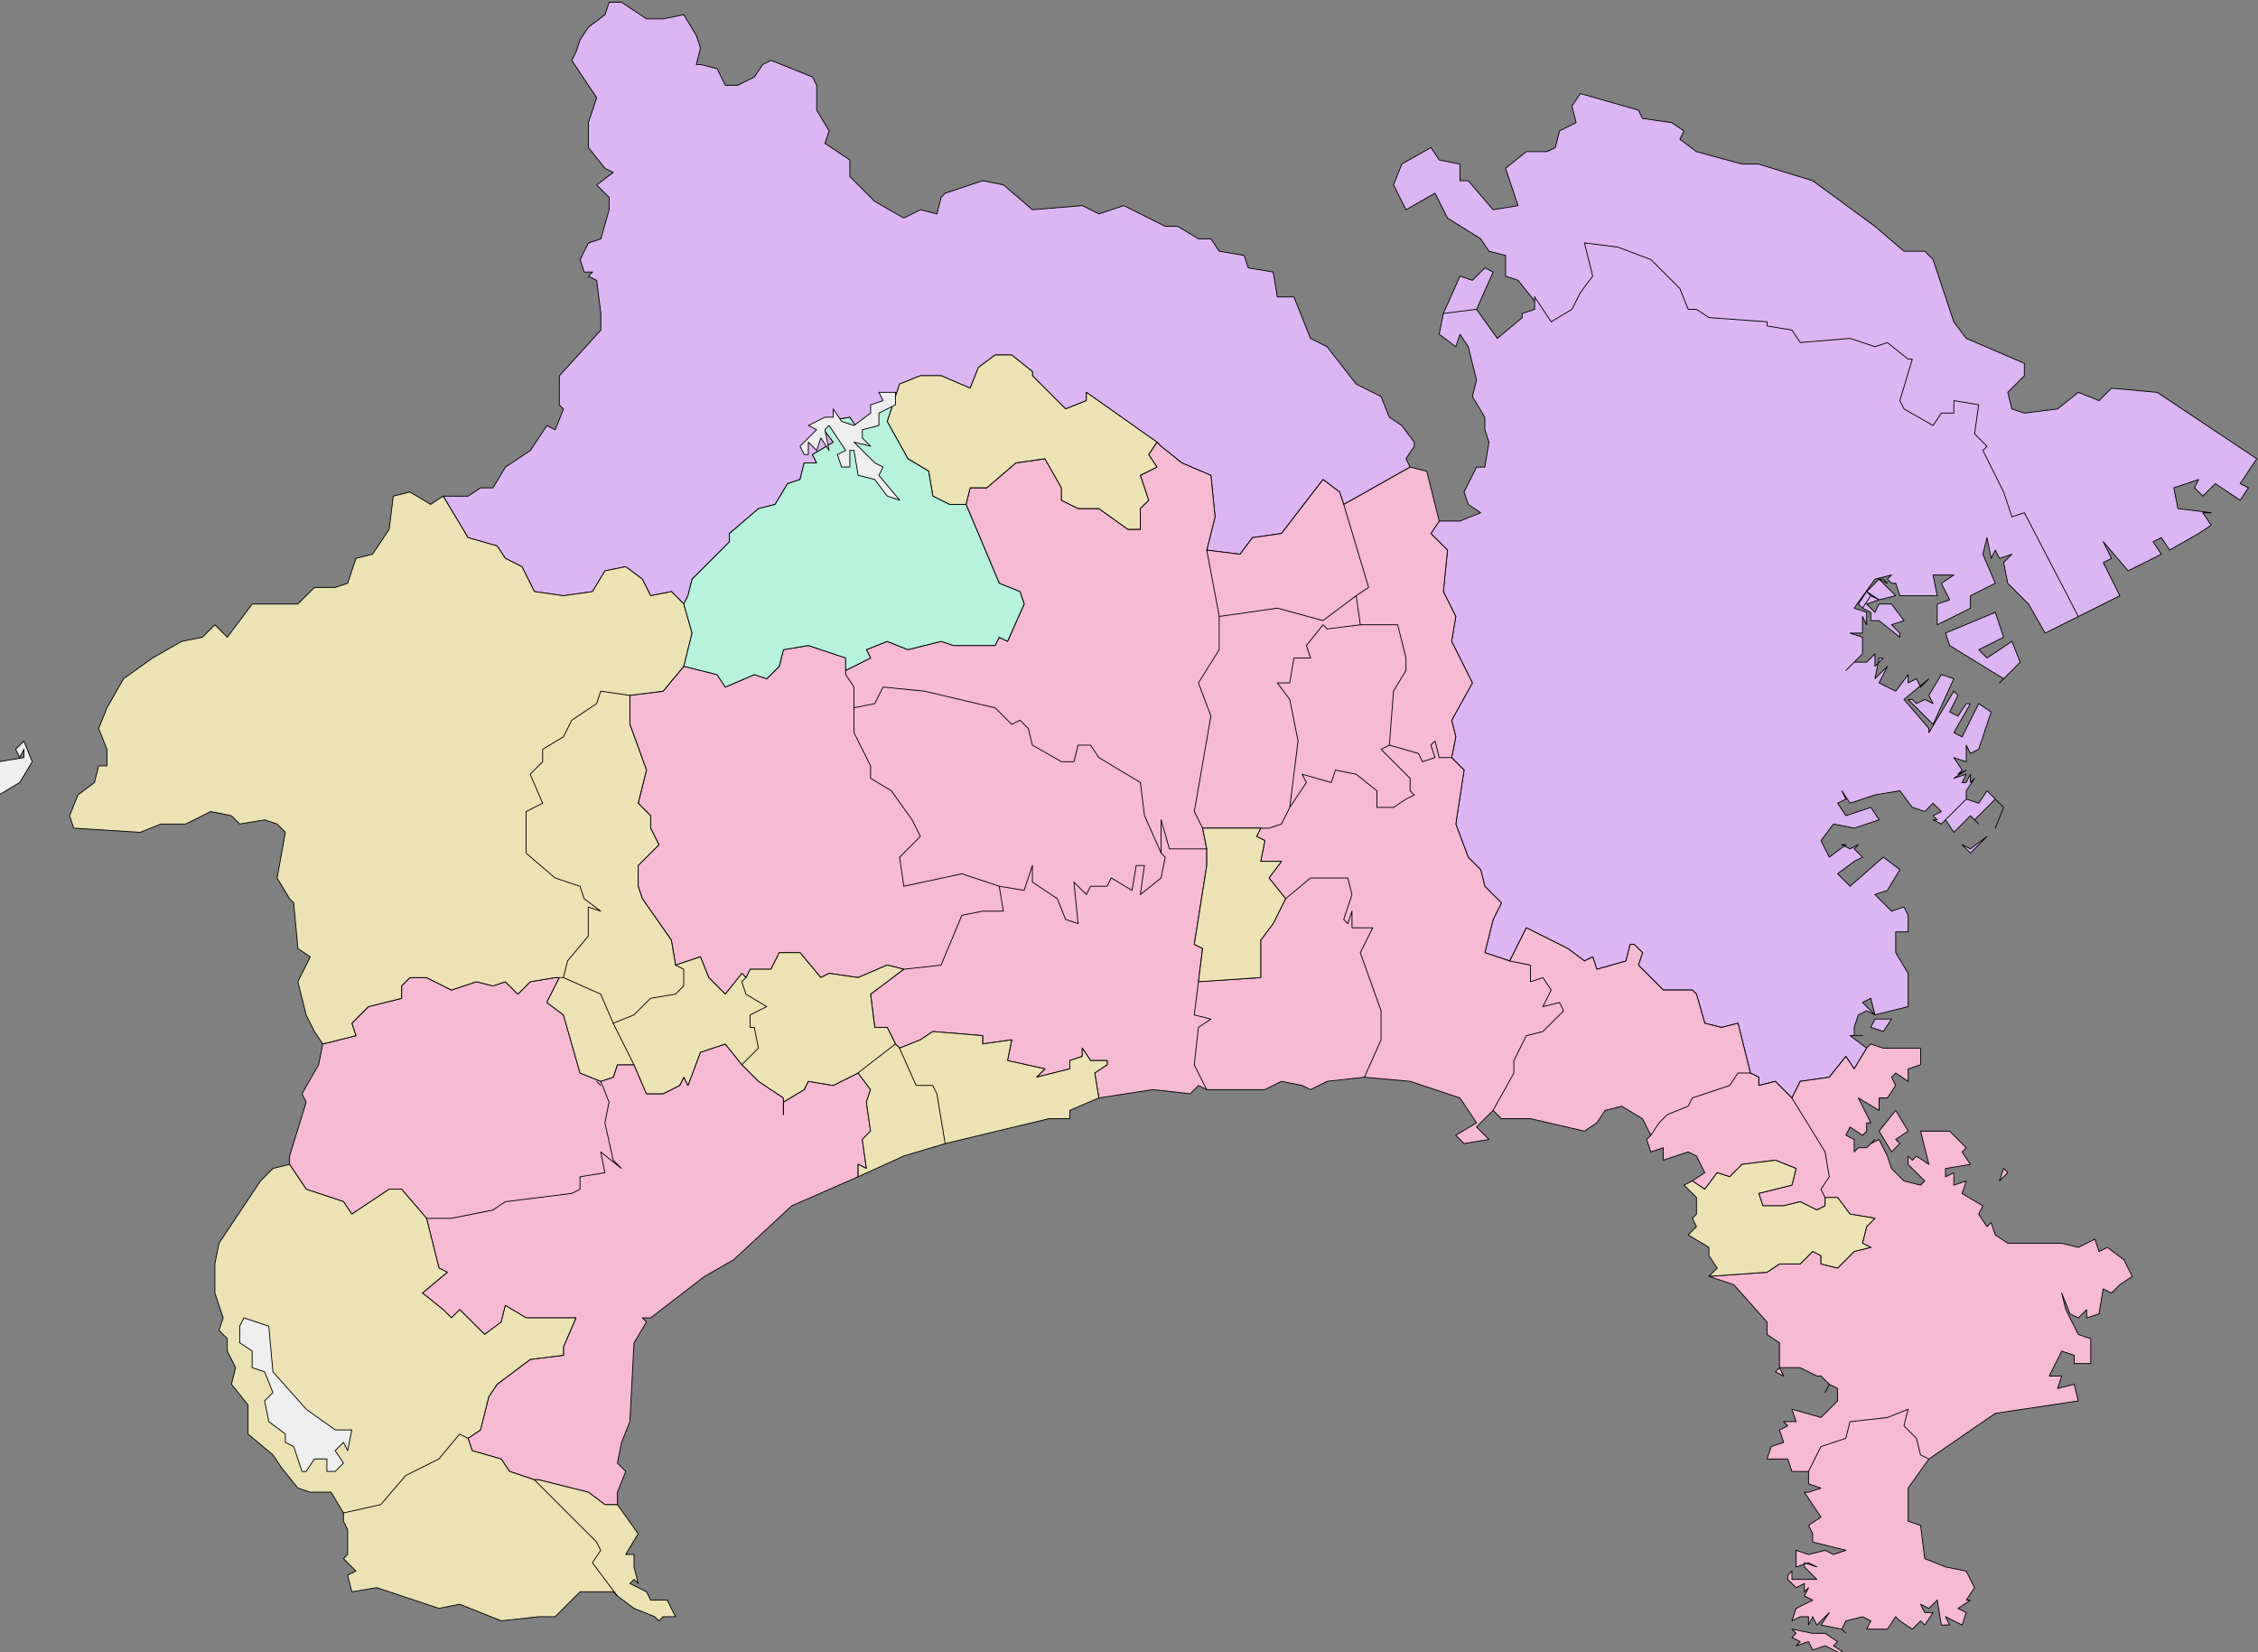 <?xml version="1.0" encoding="UTF-8" standalone="no"?>
<!-- Created with Inkscape (http://www.inkscape.org/) -->

<svg
   xmlns:dc="http://purl.org/dc/elements/1.1/"
   xmlns:cc="http://creativecommons.org/ns#"
   xmlns:rdf="http://www.w3.org/1999/02/22-rdf-syntax-ns#"
   xmlns:svg="http://www.w3.org/2000/svg"
   xmlns="http://www.w3.org/2000/svg"
   xmlns:sodipodi="http://sodipodi.sourceforge.net/DTD/sodipodi-0.dtd"
   xmlns:inkscape="http://www.inkscape.org/namespaces/inkscape"
   width="185.261mm"
   height="135.559mm"
   viewBox="0 0 185.261 135.559"
   version="1.1"
   id="svg7005"
   inkscape:version="0.92.4 (5da689c313, 2019-01-14)"
   sodipodi:docname="dist_kanagawa.svg">
  <rect x="0" y="0" width="185.261" height="135.559" fill="#808080" stroke="none"/>
  <defs
     id="defs6999" />
  <sodipodi:namedview
     id="base"
     pagecolor="#ffffff"
     bordercolor="#666666"
     borderopacity="1.0"
     inkscape:pageopacity="0.0"
     inkscape:pageshadow="2"
     inkscape:zoom="0.35"
     inkscape:cx="201.6807"
     inkscape:cy="665.44251"
     inkscape:document-units="mm"
     inkscape:current-layer="layer1"
     showgrid="false"
     fit-margin-top="0"
     fit-margin-left="0"
     fit-margin-right="0"
     fit-margin-bottom="0"
     inkscape:window-width="1511"
     inkscape:window-height="1582"
     inkscape:window-x="1513"
     inkscape:window-y="409"
     inkscape:window-maximized="0" />
  <g
     inkscape:label="レイヤー 1"
     inkscape:groupmode="layer"
     id="layer1"
     transform="translate(73.772,-189.34)">
    <g
       id="g5041"
       transform="matrix(1.287,0,0,1.287,358.946,-360.254)">
      <path
         style="fill:#dcb6f2;stroke:#000000;stroke-width:0.053;stroke-linejoin:round"
         inkscape:connector-curvature="0"
         d="m -221.985,497.025 0.529,-1.058 1.852,-0.265 1.058,-1.323 0.529,0.794 0.794,-1.323 -1.058,-0.794 h 0.794 -0.529 v -0.529 l 0.265,-0.794 0.529,-0.265 0.529,0.265 -0.794,-0.794 0.529,-0.265 0.265,1.058 2.117,-0.529 v -2.117 l -0.794,-1.323 v -1.323 h 0.794 v -1.058 l -0.265,-0.529 -0.794,0.265 -1.058,-1.058 0.794,-0.265 0.794,-1.323 -1.058,-0.794 -2.117,1.852 -0.529,-0.529 -0.265,-0.265 1.058,-0.794 0.529,-0.265 -0.529,-0.529 0.265,-0.265 -0.529,0.265 -0.529,-0.265 h 0.265 l -1.058,0.794 -0.529,-1.058 0.794,-1.058 1.323,0.265 1.587,-0.529 -0.529,-0.794 -1.587,0.529 -0.529,-0.794 0.529,-0.265 -0.265,-0.529 0.529,0.794 1.587,-0.529 1.587,-0.265 0.794,1.058 0.794,0.265 0.529,-0.529 0.529,0.529 -0.529,0.265 0.265,0.265 h -0.265 l 0.529,0.265 1.587,-1.587 -1.323,1.323 0.529,0.794 1.058,-1.058 0.529,0.529 -0.265,-0.265 1.323,-1.323 0.529,0.529 -0.529,1.323 0.529,-1.323 -1.058,-1.058 -0.529,0.794 -0.794,-0.265 v -0.529 l 0.529,-0.794 -0.265,0.265 v -0.529 l -0.265,0.529 h -0.265 l 0.265,-0.529 -0.794,0.265 0.794,-0.529 -0.529,0.265 0.265,-0.265 -0.529,-0.794 0.794,0.265 v -1.058 l 0.265,0.529 0.529,-0.265 0.794,-2.381 -0.794,-0.529 -1.058,2.117 -0.529,-0.265 1.058,-1.852 h -0.265 l -0.529,0.794 -0.529,-0.265 0.529,-1.058 -0.265,-0.265 -1.587,2.646 v -0.265 l -1.587,-1.852 1.587,-1.323 -0.529,0.529 -0.265,-0.529 -0.529,0.265 v -0.529 l -0.794,1.058 -1.058,-0.529 0.529,-1.058 -0.794,0.794 0.265,-1.323 h 0.265 l -0.529,0.529 v -0.794 l -0.529,0.529 h -0.794 l -0.529,0.529 1.058,-1.058 v -1.058 l -0.794,-0.265 h 0.794 v -1.058 l 0.265,0.529 v -0.794 l -0.794,-0.265 1.323,-1.852 1.058,-0.265 -0.265,0.265 0.265,0.265 h 0.265 l 0.265,0.794 h 1.058 1.323 l -0.265,-1.323 h 1.323 l -0.794,0.529 0.529,1.058 -0.794,0.265 v 1.323 l 2.117,-1.058 v -0.794 l 1.587,-0.794 -0.794,-1.852 0.265,-1.058 0.265,1.323 0.265,-0.529 0.265,0.529 0.794,-0.265 -0.529,0.529 0.265,1.323 1.323,1.323 1.058,1.852 2.117,-1.058 2.646,-1.323 -1.058,-2.117 0.529,-0.265 -0.529,-1.058 1.587,1.852 2.117,-1.058 -0.529,-0.794 0.529,-0.265 0.529,0.794 1.852,-1.058 0.794,-0.529 -0.529,-0.794 h 0.529 l -2.117,-0.265 -0.265,-1.323 1.587,-0.529 -0.265,0.529 0.529,0.529 0.794,-0.794 1.587,1.058 0.529,-0.794 -0.529,-0.265 1.058,-1.587 -6.35,-4.233 -2.91,-0.265 -0.794,0.794 -1.323,-0.529 -1.323,1.058 -2.117,0.265 -0.794,-0.265 -0.265,-1.058 1.058,-1.058 v -0.794 l -3.704,-1.587 -0.794,-1.058 -1.323,-3.969 -0.529,-0.529 h -1.323 l -1.852,-1.587 -3.969,-2.91 -3.44,-1.058 h -1.058 l -2.91,-0.794 -1.058,-0.794 0.265,-0.529 -0.794,-0.529 -1.852,-0.265 -0.265,-0.529 -3.704,-1.058 -0.529,0.794 0.265,1.058 -1.058,0.529 -0.265,1.058 -0.529,0.265 h -1.323 l -1.323,1.058 0.794,2.381 -1.587,0.265 -1.587,-1.852 h -0.529 v -1.058 l -1.323,-0.265 -0.529,-0.794 -1.852,1.058 -0.529,1.323 0.794,1.587 1.852,-1.058 0.794,1.587 2.117,1.323 0.529,0.794 1.058,0.265 v 1.323 l 0.794,0.265 1.058,1.323 v -0.265 0.794 l -0.794,0.265 v 0.265 l -1.587,1.323 -1.323,-1.852 1.058,-2.381 -0.529,-0.265 -0.794,0.794 -0.794,-0.265 -1.058,2.381 -0.265,1.323 1.058,0.794 0.265,-0.794 0.529,0.794 0.529,2.117 -0.265,1.058 0.794,1.323 v 0.794 l 0.265,0.794 -0.265,1.587 h -0.529 l -0.794,1.587 0.265,0.794 0.794,0.529 -1.323,0.529 h -1.323 l -0.529,0.794 1.058,1.058 -0.265,2.646 0.794,1.587 -0.265,1.587 1.323,2.646 -1.323,2.381 0.265,1.058 -0.265,1.323 0.794,0.794 -0.529,3.44 0.794,2.117 0.794,0.794 0.265,1.058 1.058,1.058 -0.529,1.058 -0.529,2.117 1.587,0.529 1.058,-2.117 2.646,1.323 1.058,0.794 0.529,-0.265 0.265,0.794 1.852,-0.529 0.265,-1.058 h 0.265 l 0.529,0.529 -0.265,0.794 1.587,1.587 h 1.852 l 0.265,0.265 0.529,1.852 1.058,0.265 1.058,-0.265 0.794,3.175 0.529,0.265 v 0.529 l 1.058,-0.265 z m 5.027,-4.498 0.794,0.265 0.529,-0.794 h -1.058 z m 5.821,-11.642 0.529,0.529 1.058,-1.058 -1.058,0.794 z m -3.44,-9.26 1.587,1.587 1.323,-2.91 -0.794,-0.265 -0.794,1.323 0.265,0.529 -0.529,-0.265 -0.529,0.265 -0.265,-0.265 z m 2.381,-4.233 0.265,0.794 3.44,2.117 -0.265,0.265 1.323,-1.323 -0.529,-1.323 -1.587,1.058 -0.529,-0.529 1.587,-0.794 -0.529,-1.587 z m -5.292,-1.587 0.529,0.265 v 0.529 h 0.529 l 1.323,1.058 v -0.265 l -0.529,-0.529 0.794,-0.265 -0.794,-1.058 h -0.794 l -0.265,0.529 -0.529,-0.529 0.794,-0.265 -0.529,-0.265 z m -0.265,-0.265 0.265,0.265 0.529,-0.794 -0.265,-0.265 z m -74.877,0 0.265,-0.529 0.265,-1.058 2.381,-2.381 v -0.529 l 1.852,-1.587 1.058,-0.265 0.794,-1.323 0.794,-0.265 0.265,-1.058 h 0.794 l -0.265,-0.529 1.323,-0.794 -0.794,-1.058 0.265,-0.265 1.587,-0.265 0.529,0.794 2.381,-2.117 0.265,-0.794 1.323,-0.529 h 1.323 l 1.852,0.794 0.529,-1.323 1.058,-0.794 h 1.058 l 1.323,1.058 v 0.265 l 2.117,2.117 1.323,-0.529 v -0.529 l 4.498,3.175 0.265,0.265 1.323,1.058 1.852,0.794 0.265,2.646 -0.529,2.117 2.117,0.265 0.794,-1.058 1.852,-0.265 2.646,-3.44 1.058,0.794 0.265,0.794 4.233,-2.381 -0.265,-0.529 0.529,-0.794 v -0.265 l -0.794,-1.058 -0.794,-0.529 -0.529,-1.323 -1.587,-0.794 -1.852,-2.381 -1.058,-0.529 -1.058,-2.646 h -1.058 l -0.265,-1.587 -1.587,-0.265 -0.265,-0.794 -1.587,-0.265 -0.529,-0.794 h -0.794 l -1.323,-0.794 h -0.794 l -2.646,-1.323 -1.587,0.529 -1.058,-0.529 -3.175,0.265 -1.852,-1.587 -1.323,-0.265 -2.381,0.794 -0.265,0.265 -0.265,1.058 -1.058,-0.265 -1.058,0.529 -1.852,-1.058 -1.587,-1.587 v -1.058 l -1.587,-1.058 0.265,-0.794 -0.794,-1.323 v -1.587 l -0.265,-0.529 -2.646,-1.058 -0.529,0.265 -0.529,0.794 -1.058,0.529 h -0.794 l -0.529,-1.058 -1.058,-0.265 h -0.265 l 0.265,-1.058 -0.265,-0.794 -0.794,-1.323 -1.323,0.265 h -1.058 l -1.587,-1.058 h -0.794 l -0.265,0.794 -1.058,0.794 -0.529,0.794 -0.265,0.794 -0.265,0.529 1.587,2.381 -0.529,1.587 v 1.587 l 1.058,1.323 0.529,0.265 -1.058,0.794 0.794,0.794 v 0.794 l -0.529,1.852 -0.794,0.265 -0.529,1.058 0.265,0.794 h 0.529 l -0.265,0.265 0.529,0.265 0.265,2.117 v 1.058 l -2.646,2.91 v 1.852 l 0.265,0.265 -0.529,1.323 -0.529,-0.265 -1.058,1.587 -1.587,1.058 -0.794,1.323 h -0.794 l -0.794,0.529 h -1.587 l 1.587,2.646 1.852,0.529 0.529,0.794 1.058,0.529 0.794,1.587 1.852,0.265 1.852,-0.265 0.794,-1.323 1.323,-0.265 1.058,0.794 0.529,1.058 1.323,-0.265 z m 75.406,-0.794 0.794,0.529 1.058,-0.265 -1.058,-1.058 z m 0.794,-0.794 0.529,0.265 -0.265,-0.265 z"
         id="path4970" />
      <path
         style="fill:#f6bad3;stroke:#000000;stroke-width:0.053;stroke-linejoin:round"
         inkscape:connector-curvature="0"
         d="m -221.985,531.421 0.529,0.265 -0.265,0.265 0.794,-0.265 0.265,0.529 0.794,-0.265 1.058,0.529 h 0.265 l -0.794,-0.529 0.265,-0.265 -0.794,-0.529 h -0.794 l -1.323,-0.265 0.265,0.265 z m 5.027,-1.058 -0.265,0.529 H -215.9 l 0.529,-0.794 0.265,0.265 0.794,0.529 0.529,-0.529 0.265,0.265 0.529,-0.794 h -0.529 l -0.265,-0.529 0.529,0.265 0.529,-0.529 0.265,1.587 h 0.529 l -0.265,-0.529 0.529,0.265 0.529,0.265 0.265,-0.794 -0.529,-0.265 0.794,-0.529 h -0.265 l 0.529,-0.794 -0.529,-1.058 -1.323,-0.265 -1.323,-0.529 -0.265,-2.117 -0.794,-0.265 v -0.529 -1.587 l 1.323,-1.852 4.233,-2.91 5.292,-0.794 -0.265,-1.058 -1.058,0.265 0.265,-0.794 h -0.794 l 0.265,-0.529 0.529,-1.058 0.794,0.265 v 0.529 h 1.058 v -1.587 l -0.794,-0.265 -0.794,-1.587 -0.265,-1.058 0.529,1.323 0.529,0.265 0.529,-0.529 v 0.529 l 0.794,-0.265 0.265,-1.587 0.529,0.265 0.529,-0.529 0.794,-0.529 -0.529,-1.058 -1.058,-0.794 -0.529,0.265 -0.265,-0.794 -1.058,0.529 -1.058,-0.265 h -3.44 l -0.794,-0.529 -0.265,-0.794 -0.265,0.265 -0.529,-0.794 0.265,-0.529 -1.323,-0.794 0.265,-0.794 -0.794,0.265 v -0.794 l -0.529,0.265 v -0.529 l 1.587,-0.265 -0.529,-0.794 0.265,-0.265 -1.058,-1.058 h -1.852 l 0.529,2.117 -0.794,-0.529 -0.265,0.265 -0.265,-0.265 v 0.529 l 1.058,1.058 -0.265,0.265 -1.058,-0.265 -0.794,-0.794 -0.265,-0.794 -0.529,-1.058 -0.529,0.265 0.265,-0.265 -0.529,0.529 h -0.529 l -0.265,0.265 v -0.794 l -0.529,-0.265 0.265,-0.529 0.794,0.529 0.265,-0.265 v -0.529 h 0.265 l -0.794,-1.587 1.323,0.794 v -0.794 H -215.9 l 0.529,-0.794 -0.265,-0.529 0.265,-0.265 0.794,0.529 v -0.794 l 0.794,-0.265 v -1.058 h -2.381 l -0.794,-0.265 -0.265,0.265 -0.794,1.323 -0.529,-0.794 -1.058,1.323 -1.852,0.265 -0.529,1.058 -1.058,-1.058 -1.058,0.265 v -0.529 l -0.529,-0.265 -0.794,-3.175 -1.058,0.265 -1.058,-0.265 -0.529,-1.852 -0.265,-0.265 h -1.852 l -1.587,-1.587 0.265,-0.794 -0.529,-0.529 h -0.265 l -0.265,1.058 -1.852,0.529 -0.265,-0.794 -0.529,0.265 -1.058,-0.794 -2.646,-1.323 -1.058,2.117 -1.587,-0.529 0.529,-2.117 0.529,-1.058 -1.058,-1.058 -0.265,-1.058 -0.794,-0.794 -0.794,-2.117 0.529,-3.44 -0.794,-0.794 0.265,-1.323 -0.265,-1.058 1.323,-2.381 -1.323,-2.646 0.265,-1.587 -0.794,-1.587 0.265,-2.646 -1.058,-1.058 0.529,-0.794 -0.794,-3.175 -1.058,-0.265 -4.233,2.381 -0.265,-0.794 -1.058,-0.794 -2.646,3.44 -1.852,0.265 -0.794,1.058 -2.117,-0.265 0.529,-2.117 -0.265,-2.646 -1.852,-0.794 -1.323,-1.058 -0.265,-0.265 -0.529,0.794 0.529,0.794 -1.058,0.529 0.529,1.587 -0.529,0.529 v 1.323 h -0.794 l -1.852,-1.323 h -1.323 l -1.058,-0.529 v -0.794 l -1.058,-1.852 -1.852,0.265 -1.852,1.587 h -1.058 l -0.265,1.058 2.117,5.027 1.323,0.529 0.265,0.794 -1.058,2.381 -0.529,-0.265 -0.265,0.529 h -2.646 l -0.794,-0.265 -2.117,0.529 -1.323,-0.529 -1.323,0.529 0.265,0.529 -1.587,0.794 v -0.794 l -2.381,-0.794 -1.587,0.265 -0.265,1.058 -0.794,0.794 -0.794,-0.265 -1.852,0.794 -0.529,-0.794 -2.117,-0.529 -1.323,1.587 -2.117,0.265 v 0.529 1.323 l 1.058,2.91 -0.529,2.117 0.794,0.794 v 0.794 l 0.529,1.058 -1.323,1.323 v 1.323 l 0.265,0.794 1.852,2.646 0.265,1.587 1.587,-0.529 0.529,1.323 1.058,1.058 1.058,-1.323 0.265,0.265 0.265,-0.529 h 1.323 l 0.529,-1.058 h 1.323 l 1.323,1.587 0.529,-0.265 1.852,0.265 1.852,-0.794 1.058,0.265 -2.117,1.587 0.265,2.117 h 0.794 l 0.529,1.058 0.265,0.265 1.323,-0.529 0.794,-0.529 3.175,0.265 v 0.529 l 1.852,-0.265 -0.265,1.323 2.381,0.529 -0.529,0.529 2.117,-0.529 v -0.529 l 0.794,-0.265 v -0.529 l 0.529,0.794 h 1.058 v 0.265 l -0.794,0.529 0.265,1.587 3.44,-0.529 2.381,0.265 0.529,-0.529 0.529,0.265 h 3.704 l 1.058,-0.529 1.323,0.265 0.529,0.265 1.058,-0.529 2.381,-0.265 2.91,0.265 3.175,1.058 1.058,1.587 -1.323,0.794 0.529,0.529 1.587,-0.265 -0.794,-0.794 1.058,-1.058 0.529,0.529 h 1.852 l 3.44,0.794 0.794,-0.529 0.529,-0.794 1.058,-0.265 1.323,0.794 0.529,1.058 -0.265,0.265 0.265,0.794 0.794,-0.265 v 0.794 l 1.587,-0.529 0.529,0.265 0.529,1.058 -0.794,0.529 0.794,0.529 0.794,-1.058 0.794,0.265 0.794,-0.794 2.117,-0.265 1.323,0.529 -0.265,1.058 -2.117,0.529 0.265,0.794 h 1.323 l 1.058,-0.265 1.058,0.529 0.529,-0.265 v -0.529 h 0.794 l 0.794,1.058 1.587,0.265 -0.529,0.529 -0.265,1.058 0.529,0.265 -1.058,0.265 -1.058,1.058 -1.058,-0.265 v -0.529 l -0.529,-0.265 -0.794,0.794 h -1.323 l -0.794,0.529 -3.704,0.265 1.587,0.529 2.117,2.381 v 0.794 l 0.794,0.529 v 1.587 h 1.323 l 1.058,0.529 h 0.265 l 0.529,0.529 -0.265,0.529 0.265,-0.529 0.529,0.265 v 0.794 l -1.058,1.058 -1.852,-0.529 0.265,0.794 h -0.794 l 0.265,0.265 -0.529,0.265 0.265,0.794 -0.794,0.265 -0.265,0.794 h 1.323 l 0.265,0.794 h 1.058 v 0.794 l 0.794,0.265 -0.794,0.265 h -0.265 l 1.058,1.587 -0.794,0.529 0.265,0.529 v 0.529 l 2.117,0.529 -0.794,0.265 -0.529,-0.265 -1.058,0.265 -0.794,-0.265 v 1.058 l 0.794,-0.265 0.529,0.265 -0.794,-0.265 v 0.265 l 0.794,0.794 h -1.587 v -0.529 l -0.265,0.265 v 0.265 l 0.529,0.529 0.529,-0.265 v 0.529 l 0.265,-0.265 -0.265,0.529 0.529,0.265 -1.058,0.529 -0.265,0.794 0.529,-0.265 h 0.529 v 0.529 l 0.265,-0.529 0.265,0.529 0.794,-0.794 -0.529,0.794 1.323,0.265 0.265,0.265 -0.265,-0.265 0.265,-0.529 1.058,-0.265 z m -79.904,-7.408 v -0.794 l 0.529,-1.323 -0.529,-0.529 0.265,-1.323 0.529,-1.323 0.265,-5.027 0.794,-1.323 -0.265,-0.265 h 0.529 l 3.44,-2.646 1.852,-1.058 3.704,-3.44 4.233,-1.852 v -0.794 l 0.529,0.265 -0.265,-1.852 0.529,-0.529 -0.265,-1.852 0.265,-0.794 -0.794,-1.058 -1.587,0.794 -1.587,-0.265 -0.265,0.529 -1.323,0.794 v 0.794 -1.058 l -1.587,-1.058 -1.058,-1.058 -1.058,-1.323 -1.587,0.529 -0.794,2.117 -0.265,-0.529 -0.265,0.529 -1.058,0.529 h -1.058 l -0.794,-1.852 h -1.058 l -0.265,0.794 -0.794,0.265 -1.323,-0.529 -1.058,-3.704 -1.058,-0.794 0.794,-1.587 h -0.265 l -1.587,0.265 -0.794,0.794 -0.794,-0.794 -0.794,0.265 -1.058,-0.265 -1.587,0.529 -1.587,-0.794 h -1.058 l -0.529,0.529 v 0.794 l -2.117,0.529 -1.058,1.058 0.265,0.794 -2.117,0.529 -0.265,1.323 -1.058,1.852 0.265,0.529 -1.058,3.44 v 0.529 l 1.058,1.587 2.381,0.794 0.529,0.794 2.381,-1.587 h 0.794 l 1.587,1.852 0.794,3.175 0.529,0.265 -1.587,1.323 1.323,1.058 0.529,0.529 0.529,-0.529 1.587,1.587 1.058,-0.794 0.265,-1.058 1.323,0.794 h 3.175 l -0.794,1.852 v 0.529 l -2.117,0.265 -2.117,1.587 -0.529,0.794 -0.529,2.117 -0.794,0.529 0.265,0.794 1.852,0.529 0.529,0.794 1.587,0.529 h 0.265 l 3.175,0.794 1.058,0.794 z m 73.819,-8.467 0.529,0.265 -0.265,-0.529 z m 14.287,-12.171 0.529,-0.529 -0.265,-0.265 z m -7.673,-3.175 0.794,1.323 0.529,-0.529 -0.265,-0.265 0.794,-0.529 -0.794,-1.323 z m -42.862,-17.992 -0.265,-1.323 h 3.704 l -0.265,0.529 0.529,0.265 -0.265,1.323 h 1.323 l -0.794,1.058 1.058,1.323 -0.794,1.587 -0.794,1.058 v 2.381 l -3.969,0.265 0.265,-2.117 -0.529,-0.265 0.794,-5.027 z"
         id="path4972" />
      <path
         style="fill:#ece3b4;stroke:#000000;stroke-width:0.053;stroke-linejoin:round"
         inkscape:connector-curvature="0"
         d="m -295.804,526.923 v -0.794 h -0.529 l 0.794,-1.323 -1.323,-1.852 h -0.794 l -1.058,-0.794 -3.175,-0.794 h -0.265 l -1.587,-0.529 -0.529,-0.794 -1.852,-0.529 -0.265,-0.794 0.794,-0.529 0.529,-2.117 0.529,-0.794 2.117,-1.587 2.117,-0.265 v -0.529 l 0.794,-1.852 h -3.175 l -1.323,-0.794 -0.265,1.058 -1.058,0.794 -1.587,-1.587 -0.529,0.529 -0.529,-0.529 -1.323,-1.058 1.587,-1.323 -0.529,-0.265 -0.794,-3.175 -1.587,-1.852 h -0.794 l -2.381,1.587 -0.529,-0.794 -2.381,-0.794 -1.058,-1.587 -1.058,0.265 -0.794,0.794 -2.646,3.969 -0.265,1.323 v 1.852 l 0.529,1.587 -0.265,0.794 0.529,0.529 v 0.794 l 0.529,1.058 -0.265,1.058 1.058,1.323 v 1.852 l 1.587,1.323 0.529,0.794 1.058,1.323 0.794,0.265 h 0.265 1.058 l 0.794,1.323 v 0.529 l 0.265,0.529 v 1.587 l -0.265,0.265 0.794,0.794 -0.529,0.265 0.265,1.058 1.587,-0.265 3.969,1.323 1.323,-0.265 2.646,1.058 2.381,-0.265 h 1.058 l 1.587,-1.587 h 2.117 l 0.265,0.265 1.058,0.794 1.323,0.529 0.265,0.265 0.265,-0.265 h 0.794 l -0.529,-1.058 h -1.058 l -0.265,-0.529 -1.058,-0.529 0.265,-0.265 0.265,0.265 z m 68.527,-18.521 3.704,-0.265 0.794,-0.529 h 1.323 l 0.794,-0.794 0.529,0.265 v 0.529 l 1.058,0.265 1.058,-1.058 1.058,-0.265 -0.529,-0.265 0.265,-1.058 0.529,-0.529 -1.587,-0.265 -0.794,-1.058 h -0.794 v 0.529 l -0.529,0.265 -1.058,-0.529 -1.058,0.265 h -1.323 l -0.265,-0.794 2.117,-0.529 0.265,-1.058 -1.323,-0.529 -2.117,0.265 -0.794,0.794 -0.794,-0.265 -0.794,1.058 -0.794,-0.529 -0.529,0.265 0.794,0.794 v 1.058 l -0.265,0.265 0.265,0.529 -0.529,0.529 1.323,0.794 v 0.529 l 0.529,0.794 z m -48.683,-8.467 6.615,-1.587 h 1.323 v -0.529 l 1.852,-0.794 -0.265,-1.587 0.794,-0.529 v -0.265 H -266.7 l -0.529,-0.794 v 0.529 l -0.794,0.265 v 0.529 l -2.117,0.529 0.529,-0.529 -2.381,-0.529 0.265,-1.323 -1.852,0.265 v -0.529 l -3.175,-0.265 -0.794,0.529 -1.323,0.529 -0.265,-0.265 -0.529,-1.058 h -0.794 l -0.265,-2.117 2.117,-1.587 -1.058,-0.265 -1.852,0.794 -1.852,-0.265 -0.529,0.265 -1.323,-1.587 h -1.323 l -0.529,1.058 h -1.323 l -0.265,0.529 -0.265,-0.265 -1.058,1.323 -1.058,-1.058 -0.529,-1.323 -1.587,0.529 -0.265,-1.587 -1.852,-2.646 -0.265,-0.794 v -1.323 l 1.323,-1.323 -0.529,-1.058 v -0.794 l -0.794,-0.794 0.529,-2.117 -1.058,-2.91 v -1.323 -0.529 l 2.117,-0.265 1.323,-1.587 0.529,-2.117 -0.529,-1.852 -0.794,-0.794 -1.323,0.265 -0.529,-1.058 -1.058,-0.794 -1.323,0.265 -0.794,1.323 -1.852,0.265 -1.852,-0.265 -0.794,-1.587 -1.058,-0.529 -0.529,-0.794 -1.852,-0.529 -1.587,-2.646 -0.794,0.529 -1.323,-0.794 -1.058,0.265 -0.265,2.117 -1.058,1.587 -1.058,0.265 -0.265,0.794 -0.265,0.794 -0.794,0.265 h -1.323 l -1.058,1.058 h -2.91 l -1.587,2.117 -0.794,-0.794 -0.794,0.794 -1.323,0.265 -1.852,1.058 -1.852,1.323 -1.058,1.852 -0.529,1.323 0.529,1.323 v 1.058 h -0.529 l -0.265,1.058 -1.058,0.794 -0.529,1.323 0.265,0.794 4.233,0.265 1.323,-0.529 h 1.587 l 1.587,-0.794 1.323,0.265 0.529,0.529 1.587,-0.265 0.794,0.265 0.529,0.529 -0.529,2.91 0.794,1.323 0.265,0.265 0.265,2.91 0.794,0.529 -0.794,1.587 0.529,2.117 0.529,1.058 0.529,0.794 2.117,-0.529 -0.265,-0.794 1.058,-1.058 2.117,-0.529 v -0.794 l 0.529,-0.529 h 1.058 l 1.587,0.794 1.587,-0.529 1.058,0.265 0.794,-0.265 0.794,0.794 0.794,-0.794 1.587,-0.265 h 0.265 l -0.794,1.587 1.058,0.794 1.058,3.704 1.323,0.529 0.794,-0.265 0.265,-0.794 h 1.058 l 0.794,1.852 h 1.058 l 1.058,-0.529 0.265,-0.529 0.265,0.529 0.794,-2.117 1.587,-0.529 1.058,1.323 1.058,1.058 1.587,1.058 v 1.058 -0.794 l 1.323,-0.794 0.265,-0.529 1.587,0.265 1.587,-0.794 0.794,1.058 -0.265,0.794 0.265,1.852 -0.529,0.529 0.265,1.852 -0.529,-0.265 v 0.794 l 2.91,-1.323 z m 20.108,-12.965 0.794,-1.058 0.794,-1.587 -1.058,-1.323 0.794,-1.058 h -1.323 l 0.265,-1.323 -0.529,-0.265 0.265,-0.529 h -3.704 l 0.265,1.323 v 1.058 l -0.794,5.027 0.529,0.265 -0.265,2.117 3.969,-0.265 z m -6.615,-31.75 -4.498,-3.175 v 0.529 l -1.323,0.529 -2.117,-2.117 v -0.265 l -1.323,-1.058 h -1.058 l -1.058,0.794 -0.529,1.323 -1.852,-0.794 h -1.323 l -1.323,0.529 -0.265,0.794 -0.529,1.587 1.323,2.381 1.323,0.794 0.265,1.587 1.058,0.529 h 1.058 l 0.265,-1.058 h 1.058 l 1.852,-1.587 1.852,-0.265 1.058,1.852 v 0.794 l 1.058,0.529 h 1.323 l 1.852,1.323 h 0.794 v -1.323 l 0.529,-0.529 -0.529,-1.587 1.058,-0.529 -0.529,-0.794 z"
         id="path4974" />
      <path
         style="fill:#b6f2dc;stroke:#000000;stroke-width:0.053;stroke-linejoin:round"
         inkscape:connector-curvature="0"
         d="m -284.692,468.185 2.381,0.794 v 0.794 l 1.587,-0.794 -0.265,-0.529 1.323,-0.529 1.323,0.529 2.117,-0.529 0.794,0.265 h 2.646 l 0.265,-0.529 0.529,0.265 1.058,-2.381 -0.265,-0.794 -1.323,-0.529 -2.117,-5.027 h -1.058 l -1.058,-0.529 -0.265,-1.587 -1.323,-0.794 -1.323,-2.381 0.529,-1.587 -2.381,2.117 -0.529,-0.794 -1.587,0.265 -0.265,0.265 0.794,1.058 -1.323,0.794 0.265,0.529 h -0.794 l -0.265,1.058 -0.794,0.265 -0.794,1.323 -1.058,0.265 -1.852,1.587 v 0.529 l -2.381,2.381 -0.265,1.058 -0.265,0.529 0.529,1.852 -0.529,2.117 2.117,0.529 0.529,0.794 1.852,-0.794 0.794,0.265 0.794,-0.794 0.265,-1.058 z"
         id="path4976" />
      <path
         style="fill:none;stroke:#000000;stroke-width:0.053;stroke-linecap:round;stroke-linejoin:round"
         inkscape:connector-curvature="0"
         d="m -203.729,466.333 -3.44,-6.615 -0.794,0.265 -0.529,-1.587 -1.323,-2.646 0.265,-0.265 -0.794,-0.794 0.265,-1.852 -1.587,-0.265 v 0.794 h -0.794 l -0.529,0.794 -1.852,-1.058 -0.265,-0.529 0.794,-2.646 h -0.265 l -1.323,-1.058 -0.794,0.265 -1.587,-0.529 -3.175,0.265 -0.529,-0.794 -1.587,-0.265 v -0.265 l -3.704,-0.265 -0.794,-0.529 H -228.6 l -0.529,-1.323 -1.852,-1.852 -2.117,-0.794 -2.117,-0.265 0.529,2.117 -0.794,1.058 -0.529,1.058 -1.323,0.794 -1.058,-1.587 m -5.821,1.058 2.117,-0.265 m -1.587,28.575 h -0.794 l -0.265,-1.058 -0.265,0.265 0.265,0.794 -0.794,0.265 -0.265,-0.529 -1.852,-0.529 0.265,-3.44 0.794,-1.323 v -0.794 l -0.529,-2.117 h -2.381 l -0.265,-1.852 0.794,-0.529 -1.587,-5.292 m -8.731,2.91 0.794,4.233 3.704,-0.529 2.91,0.794 2.117,-1.587 m -9.525,16.14 h -2.381 l -0.529,-1.852 v 2.117 l -1.058,-2.381 -0.265,-2.117 -2.646,-1.587 -0.529,-0.794 h -0.794 l -0.265,1.058 h -0.794 l -1.852,-1.058 -0.265,-1.058 -0.529,-0.529 -0.529,0.265 -1.058,-1.058 -4.498,-1.058 -2.646,-0.265 -0.529,1.058 -1.323,0.265 v -1.323 l -0.529,-0.794 v -0.265 m 34.66,4.763 -0.529,0.265 1.852,1.852 v 0.794 l 0.265,0.265 -0.529,0.265 -0.794,0.529 h -1.058 v -1.058 l -1.323,-1.058 -1.323,-0.265 -0.265,0.794 -1.852,-0.529 0.265,0.529 -1.058,1.587 -0.529,1.058 -0.794,0.265 h -0.529 m 6.35,-12.965 -2.117,0.265 -0.265,-0.265 -1.058,1.323 0.265,0.794 h -1.058 L -254,470.567 h -0.794 l 0.794,1.058 0.529,2.646 -0.529,4.233 m -4.498,-12.171 v 2.117 l -1.323,2.117 0.794,2.117 -1.058,6.085 0.529,1.058 m -22.225,-7.673 v 1.587 l 1.058,2.117 v 0.794 l 1.323,0.794 1.323,1.852 0.529,1.058 -1.323,1.323 0.265,1.852 3.704,-0.794 2.381,0.794 1.587,0.265 0.529,-1.587 v 1.058 l 1.587,1.058 0.529,1.323 0.794,0.265 -0.265,-2.646 0.794,0.794 0.265,-0.529 h 1.058 l 0.265,-0.529 1.323,0.794 0.265,-1.587 h 0.529 l -0.265,1.852 1.323,-1.058 0.265,-1.323 -0.265,-0.265 m -10.319,2.117 0.265,1.587 h -1.323 l -1.323,0.265 -1.323,3.175 -2.381,0.265 m 29.369,6.879 1.058,-2.381 v -1.852 l -1.323,-3.704 0.794,-1.587 h -1.323 v -1.058 l -0.265,0.794 -0.265,-0.265 0.529,-1.587 -0.265,-1.058 h -2.381 l -1.587,1.323 m 14.287,3.969 1.323,0.265 v 1.058 l 0.794,-0.265 0.529,0.794 -0.529,1.058 1.058,-0.265 0.265,0.529 -1.323,1.323 -1.058,0.265 -0.794,1.587 v 0.794 l -1.323,2.381 m -57.15,-1.852 0.265,0.265 -0.265,-0.265 m 38.365,-6.35 -0.265,2.117 1.058,0.265 -0.794,0.529 -0.265,2.381 0.794,1.587 m 34.66,-1.058 h -0.794 l -0.529,0.794 -2.381,0.794 -0.265,0.529 -1.323,0.529 -0.529,0.529 -0.529,0.794 m -66.94,-3.44 0.529,1.323 -0.265,1.323 0.529,2.381 0.529,0.529 -1.323,-1.058 0.265,1.323 -1.587,0.265 v 0.794 l -0.529,0.265 -4.233,0.529 -0.794,0.529 -2.646,0.529 h -1.587 m 89.165,-1.323 -0.265,-0.529 0.529,-0.794 -0.265,-1.587 -2.117,-3.44 m 8.731,23.019 -0.529,-0.265 -0.265,-1.058 -0.794,-0.794 0.265,-1.058 -1.323,0.529 -2.381,0.265 -0.265,1.058 -1.587,0.529 -0.794,1.587 m -75.142,-49.477 -1.852,-0.265 -0.265,0.794 -1.587,1.058 -0.529,1.058 -1.323,0.794 v 0.794 l -0.794,0.794 0.794,1.852 -1.058,0.529 v 2.646 l 1.852,1.587 1.587,0.529 0.265,0.794 1.058,0.794 -0.794,-0.265 v 1.852 l -1.323,1.587 -0.265,1.058 2.381,1.058 0.794,1.852 1.323,-0.529 1.058,-1.058 1.587,-0.265 0.529,-0.529 v -1.058 l -0.529,-0.265 m -7.144,0.794 h -0.265 m 11.642,5.556 1.058,-1.058 -0.265,-1.323 h -0.265 v -0.794 l 1.058,-0.529 -1.323,-0.794 -0.265,-0.794 0.265,-0.265 m -7.144,5.556 -1.323,-2.646 m 17.992,1.323 -2.381,1.852 m 5.556,4.498 -0.529,-3.175 -0.265,-0.529 h -1.058 l -1.058,-2.381 m -27.517,24.871 -0.529,-0.265 -1.323,1.587 -2.117,1.058 -1.587,1.852 -2.381,0.529 m 12.171,-2.117 3.969,3.969 0.265,0.529 -0.529,0.794 1.587,2.117"
         id="path4978" />
      <path
         style="fill:#eeeeee;stroke:#000000;stroke-width:0.053;stroke-linejoin:round"
         inkscape:connector-curvature="0"
         d="m -336.285,477.71 1.323,-0.794 0.794,-1.323 -0.529,-1.323 -0.529,0.529 0.265,0.529 0.265,-0.529 v 0.529 l -1.587,0.265 z m 15.61,33.337 -0.265,0.529 v 1.058 l 0.794,0.529 v 1.058 l 0.794,0.265 0.529,1.323 -0.529,0.529 0.265,1.323 1.058,0.794 v 0.529 l 0.529,0.265 0.529,1.587 h 0.265 l 0.529,-0.794 h 0.794 v 0.794 h 0.529 l 0.529,-0.529 -0.529,-0.794 0.529,-0.529 0.265,0.529 0.265,-1.323 h -1.058 l -1.852,-1.323 -2.117,-2.381 -0.265,-2.91 z m 37.042,-57.415 -1.058,0.529 0.529,0.265 -1.058,1.058 0.265,0.529 h 0.265 v -0.794 l 0.529,0.529 0.265,-0.794 0.529,0.794 -0.265,-1.323 0.265,-0.265 1.058,1.587 -0.529,0.265 0.265,0.794 h 0.529 v -1.058 h 0.265 l 0.265,1.587 1.058,0.265 0.794,1.058 0.794,0.265 -1.323,-1.587 0.265,-0.529 -0.529,-0.265 -1.323,-1.323 1.058,0.265 -0.529,-0.529 v -0.529 l 1.058,-0.265 v -0.794 l 1.058,-0.529 v -0.794 h -1.058 l 0.265,0.529 -0.794,0.265 v 0.529 l -1.058,0.794 -0.794,-0.265 -0.529,-0.794 v 0.529 z"
         id="path4980" />
    </g>
  </g>
</svg>
